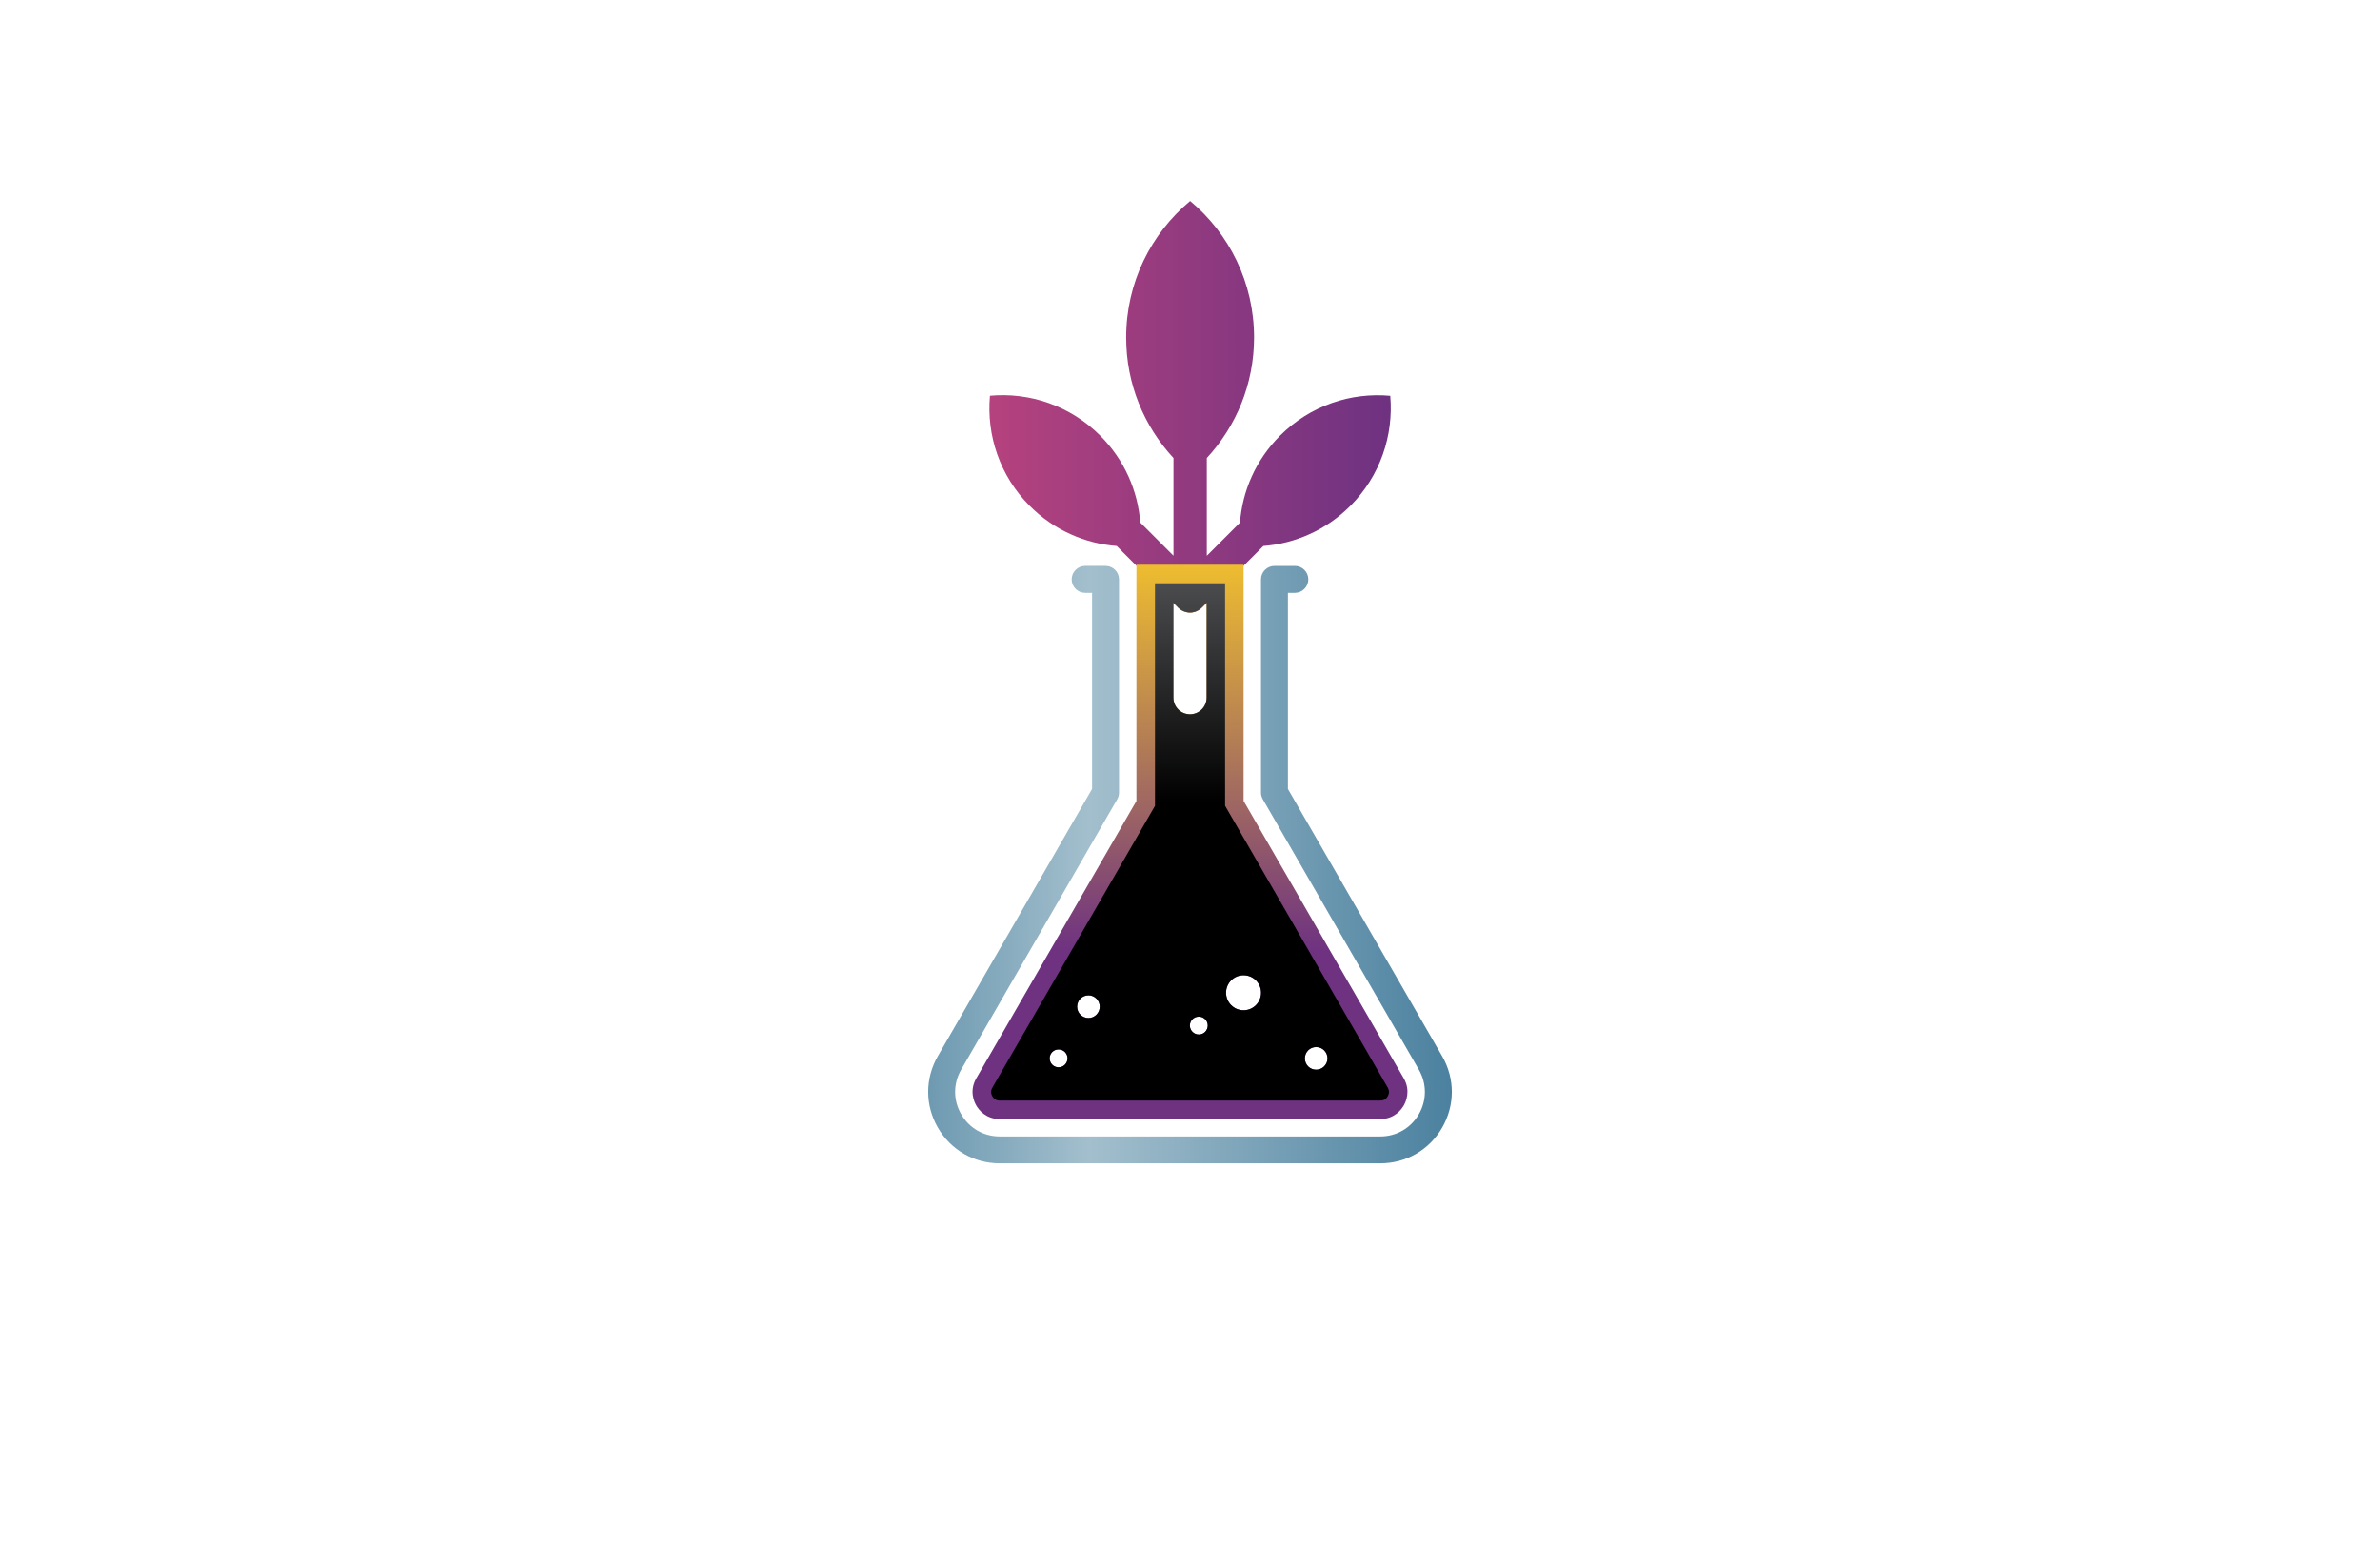 <?xml version="1.0" encoding="utf-8"?>
<!-- Generator: Adobe Illustrator 27.8.1, SVG Export Plug-In . SVG Version: 6.00 Build 0)  -->
<svg version="1.1" xmlns="http://www.w3.org/2000/svg" xmlns:xlink="http://www.w3.org/1999/xlink" x="0px" y="0px"
	 viewBox="0 0 350 230" style="enable-background:new 0 0 350 230;" xml:space="preserve">
<style type="text/css">
	.st0{fill:#FFF5CC;}
	.st1{fill:#FFFECF;}
	.st2{fill:#D3FFCF;}
	.st3{fill:#CFFFFD;}
	.st4{fill:#DEF7F9;}
	.st5{fill:#FFF5F8;}
	.st6{fill:#FFEACF;}
	.st7{fill:#F4F9E1;}
	.st8{fill:#FFEEE9;}
	.st9{fill:#FFFFCF;}
	.st10{fill:#FCD8AE;}
	.st11{fill:#F7F4E8;}
	.st12{fill:#FCF1E3;}
	.st13{fill:#FFECD9;}
	.st14{fill:#FCF6DB;}
	.st15{fill:#FFF3C0;}
	.st16{fill:#CCC8B8;}
	.st17{fill:#CECECE;}
	.st18{fill:#E5E1D1;}
	.st19{fill:#063766;}
	.st20{fill:#0E2848;}
	.st21{fill:#00D19E;}
	.st22{fill:#002389;}
	.st23{fill:#00079C;}
	.st24{fill:#7F4900;}
	.st25{fill:#014742;}
	.st26{fill:#0019FF;}
	.st27{fill:#00B3F9;}
	.st28{fill:#773000;}
	.st29{fill-rule:evenodd;clip-rule:evenodd;fill:#CD00FF;}
	.st30{fill-rule:evenodd;clip-rule:evenodd;fill:#FF9700;}
	.st31{fill:#450056;}
	.st32{fill:#70B208;}
	.st33{fill-rule:evenodd;clip-rule:evenodd;fill:#005CFF;}
	.st34{fill-rule:evenodd;clip-rule:evenodd;fill:#00FF73;}
	.st35{fill-rule:evenodd;clip-rule:evenodd;fill:#014422;}
	.st36{fill-rule:evenodd;clip-rule:evenodd;fill:#A58500;}
	.st37{fill-rule:evenodd;clip-rule:evenodd;fill:#FF7300;}
	.st38{fill:#000202;}
	.st39{fill:#005454;}
	.st40{fill:#AB5FBF;}
	.st41{fill:#51531C;}
	.st42{fill:#661B00;}
	.st43{fill:#001E3F;}
	.st44{fill:#C69400;}
	.st45{fill:#009AB0;}
	.st46{fill:#7F0058;}
	.st47{fill:#006060;}
	.st48{fill:#7500FF;}
	.st49{fill:#9CFF00;}
	.st50{fill:#2ECED8;}
	.st51{fill:#097EAF;}
	.st52{fill-rule:evenodd;clip-rule:evenodd;fill:#097EAF;}
	.st53{fill-rule:evenodd;clip-rule:evenodd;fill:#EA0A8C;}
	.st54{fill:#EBA116;}
	.st55{fill:#151F28;}
	.st56{fill:#36EEE0;}
	.st57{fill:#F652A0;}
	.st58{fill:#F7941E;}
	.st59{fill:#8DC63F;}
	.st60{fill:#FDB913;}
	.st61{fill:#25BDBE;}
	.st62{fill:#CD1223;}
	.st63{fill:#1C1D33;}
	.st64{fill-rule:evenodd;clip-rule:evenodd;fill:#CD1223;}
	.st65{fill:#1A1A1A;}
	.st66{fill:#1AC2EA;}
	.st67{fill:#59C0E4;}
	.st68{fill:#4DB3CE;}
	.st69{fill:#EE8561;}
	.st70{fill:#EABC54;}
	.st71{fill:#1660D6;}
	.st72{fill:#FF7950;}
	.st73{fill:#FFFFFF;}
	.st74{fill:#003889;}
	.st75{fill-rule:evenodd;clip-rule:evenodd;fill:#002551;}
	.st76{fill:#41A0F4;}
	.st77{fill:#F3AF0E;}
	.st78{fill:#F66C22;}
	.st79{fill:#011C34;}
	.st80{fill:#918300;}
	.st81{fill:#A95BFE;}
	.st82{fill:#101C42;}
	.st83{fill:#F5A530;}
	.st84{fill:#00BBDD;}
	.st85{fill:#FF8E27;}
	.st86{fill:#97C213;}
	.st87{fill:#F9A609;}
	.st88{fill:#006E99;}
	.st89{fill:url(#SVGID_1_);}
	
		.st90{fill:none;stroke:url(#SVGID_00000183218585320556743690000014179822236275822271_);stroke-width:5.492;stroke-linecap:round;stroke-linejoin:round;stroke-miterlimit:10;}
	.st91{fill:url(#SVGID_00000132798396559175555640000016829732104796982206_);}
	.st92{fill:url(#SVGID_00000049929150333336810680000001155898573049891254_);}
	.st93{fill:#E16D56;}
	.st94{fill:#A03682;}
	.st95{fill:#A13682;}
	.st96{fill:#E87F45;}
	.st97{fill:url(#SVGID_00000057864891159417388860000005705558755971008417_);}
	.st98{fill:#15110E;}
	.st99{fill-rule:evenodd;clip-rule:evenodd;fill:#009894;}
	.st100{fill:url(#SVGID_00000027576059749677441870000000696801947474662071_);}
	.st101{fill:url(#SVGID_00000090980205804483365110000002627430120425040010_);}
	.st102{fill:url(#SVGID_00000137810383648817137260000010515617526779229325_);}
	.st103{fill:url(#SVGID_00000107586961880899816110000002625861007985851532_);}
	.st104{fill:#846100;}
	.st105{fill:url(#SVGID_00000064320754504301316240000010959739864750875806_);}
	.st106{fill-rule:evenodd;clip-rule:evenodd;fill:#336666;}
	.st107{fill-rule:evenodd;clip-rule:evenodd;fill:#FF6600;}
	.st108{fill:url(#SVGID_00000152954351178881594860000001045164854208570043_);}
	.st109{fill:url(#SVGID_00000018203713560301449840000010358039310072871567_);}
	.st110{fill:url(#SVGID_00000122722195199044416240000004710733089961717641_);}
	.st111{fill:url(#XMLID_00000077322315925205104990000001936884935068309939_);}
	.st112{fill:#F1CA24;}
	.st113{fill:#0676C5;}
	.st114{fill:#93D61F;}
	.st115{fill:#0A98E1;}
	.st116{fill:url(#SVGID_00000062883038012617593840000010928747319360621224_);}
	.st117{fill:#171615;}
	.st118{fill:#FEFEFE;}
	.st119{fill:#E0FF4F;}
	.st120{fill:url(#SVGID_00000047780777143498605620000004670138290685208751_);}
	.st121{fill:#42C130;}
	.st122{fill:#B3376C;}
	.st123{fill:#F6F6F6;}
	.st124{fill:url(#SVGID_00000102519596163028856240000012079168543448747174_);}
	.st125{fill:url(#SVGID_00000150804815068926012530000005697606587052641420_);}
	.st126{fill:#72CAE7;}
	.st127{fill:url(#SVGID_00000073707219770140502150000011369188774901861530_);}
	.st128{fill:url(#SVGID_00000077325995455756528490000000684216867746062489_);}
	.st129{fill:#63AF41;}
	.st130{fill:#115696;}
	.st131{fill:#0F94E1;}
	.st132{fill:#72D1F4;}
	.st133{fill:#C34832;}
	.st134{fill:#88BE61;}
	.st135{fill:#578EB0;}
	.st136{fill:#10A27E;}
	.st137{fill:#F77D49;}
	.st138{fill:#41ADB8;}
	.st139{fill:#F24837;}
	.st140{fill:#192537;}
	.st141{fill:#1470AB;}
	.st142{fill:#74C594;}
	.st143{fill:#80B43A;}
	.st144{fill:#05B2BA;}
	.st145{fill:#0F3462;}
	.st146{fill:#E8353F;}
	.st147{fill:#0E62A4;}
	.st148{fill:#28B1EE;}
	.st149{fill:#258DDF;}
	.st150{fill:#5EB631;}
	.st151{fill:#0A326F;}
	.st152{fill:url(#OBJECTS_00000052069723803191607080000017718814650970814371_);}
	.st153{fill:#2B2353;}
	.st154{fill:#1F9EF3;}
	.st155{fill:#91D9F8;}
	.st156{fill:#889FBE;}
	.st157{fill:url(#SVGID_00000080915441430963704640000013589443809881832349_);}
	.st158{fill:#F48680;}
	.st159{fill-rule:evenodd;clip-rule:evenodd;fill:#0093D2;}
	.st160{fill-rule:evenodd;clip-rule:evenodd;fill:#3F6B3B;}
	.st161{fill:#E7B81E;}
	.st162{fill:#D7972C;}
	.st163{fill:#233F4C;}
	.st164{fill:#20693A;}
	.st165{fill:#7CB032;}
	.st166{fill:#D7972D;}
	.st167{fill:#D8DE75;}
	.st168{fill:#E6EFCF;}
	.st169{fill:#2B8339;}
	.st170{fill:#80AD38;}
	.st171{fill:#D5A62D;}
	.st172{fill:#D3DF72;}
	.st173{fill:#558D4C;}
	.st174{fill:#D6E5ED;}
	.st175{fill:#F6E7B8;}
	.st176{fill:#EDF7E7;}
	.st177{fill:#F4F4F3;}
	.st178{fill:#D4E7EF;}
	.st179{fill:#F3F3E2;}
	.st180{fill:#DCE9DE;}
	.st181{fill:#0EB4A7;}
	.st182{fill:#9DE1E2;}
	.st183{fill:#44BFF4;}
	.st184{fill:#14437D;}
	.st185{fill:url(#SVGID_00000038376963371601828270000007065004008872787636_);}
	.st186{fill:url(#SVGID_00000025425627710011643110000005892263540201865372_);}
	.st187{fill:#0F8CF6;}
	.st188{fill-rule:evenodd;clip-rule:evenodd;fill:url(#SVGID_00000096020260954537151960000012853159067392404635_);}
	.st189{fill-rule:evenodd;clip-rule:evenodd;fill:url(#SVGID_00000077318853242614435870000003773552129661063571_);}
	.st190{fill:url(#SVGID_00000045603731624847655520000014665983922229110154_);}
	.st191{fill:url(#SVGID_00000109720356079698145300000012821703812024031377_);}
	.st192{fill:url(#SVGID_00000135667996911791143630000012998430961636252332_);}
	.st193{fill:url(#SVGID_00000070098655588590715500000008774487883981824166_);}
	.st194{fill:url(#SVGID_00000140711360447835090320000004264958909406404760_);}
	.st195{fill:url(#SVGID_00000150104429540856464560000003077527944700247213_);}
	.st196{fill:url(#SVGID_00000047050608075165001970000006198937330553604024_);}
</style>
<g id="Layer_1">
</g>
<g id="Layer_2">
</g>
<g id="Layer_3">
</g>
<g id="Layer_4">
</g>
<g id="Layer_5">
</g>
<g id="Layer_6">
</g>
<g id="Layer_7">
</g>
<g id="Layer_8">
</g>
<g id="Layer_9">
</g>
<g id="Layer_10">
</g>
<g id="Layer_11">
</g>
<g id="Layer_12">
</g>
<g id="Layer_13">
</g>
<g id="Layer_14">
</g>
<g id="Layer_15">
	<g id="OBJECTS">
		<g>
			<linearGradient id="SVGID_1_" gradientUnits="userSpaceOnUse" x1="145.476" y1="59.819" x2="204.517" y2="59.819">
				<stop  offset="0" style="stop-color:#B5427E"/>
				<stop  offset="1" style="stop-color:#6E3281"/>
			</linearGradient>
			<path class="st89" d="M198.56,74.42c-3.56,3.56-8.12,5.52-12.77,5.88l-2.91,2.91l-2.72,2.72l-2.71,2.71l-0.72,0.72
				c-0.47,0.47-1.1,0.72-1.72,0.72s-1.25-0.25-1.73-0.72l-6.15-6.15l-2.91-2.91c-4.66-0.36-9.21-2.32-12.77-5.88
				c-4.44-4.44-6.39-10.42-5.87-16.22c5.8-0.53,11.78,1.43,16.22,5.87c3.56,3.56,5.53,8.12,5.89,12.78l4.88,4.88V67.36
				c-4.33-4.67-6.96-10.89-6.96-17.73c0-8.07,3.66-15.28,9.41-20.07c5.74,4.79,9.4,12,9.4,20.07c0,6.85-2.63,13.06-6.95,17.73v14.38
				l4.88-4.88c0.35-4.66,2.32-9.21,5.88-12.78c4.44-4.44,10.42-6.4,16.22-5.87C204.96,64,203,69.98,198.56,74.42z"/>
			
				<linearGradient id="SVGID_00000057120123962028975060000011604133945269408387_" gradientUnits="userSpaceOnUse" x1="136.498" y1="127.164" x2="213.502" y2="127.164">
				<stop  offset="0" style="stop-color:#6E9AB1"/>
				<stop  offset="0.307" style="stop-color:#A3BFCD"/>
				<stop  offset="1" style="stop-color:#4B819F"/>
			</linearGradient>
			<path style="fill:url(#SVGID_00000057120123962028975060000011604133945269408387_);" d="M202.98,171.09h-55.96
				c-3.8,0-7.2-1.96-9.1-5.25c-1.9-3.29-1.9-7.22,0-10.52l22.68-39.29V87.19h-1.02c-1.09,0-1.98-0.89-1.98-1.98
				c0-1.09,0.89-1.98,1.98-1.98h3c1.09,0,1.98,0.89,1.98,1.98v31.36c0,0.35-0.09,0.69-0.27,0.99l-22.94,39.75
				c-1.19,2.06-1.19,4.51,0,6.56c1.18,2.05,3.3,3.27,5.67,3.27h55.96c2.37,0,4.49-1.22,5.67-3.27c1.19-2.05,1.18-4.51,0-6.56
				l-22.94-39.75c-0.17-0.3-0.27-0.64-0.27-0.99V85.21c0-1.09,0.89-1.98,1.98-1.98h3c1.09,0,1.98,0.89,1.98,1.98
				c0,1.09-0.89,1.98-1.98,1.98h-1.02v28.85l22.68,39.29c1.9,3.29,1.9,7.22,0,10.52C210.18,169.13,206.78,171.09,202.98,171.09z"/>
			
				<linearGradient id="SVGID_00000018953847319689262400000013952216060412602559_" gradientUnits="userSpaceOnUse" x1="174.999" y1="82.528" x2="174.999" y2="139.957">
				<stop  offset="0" style="stop-color:#EFBE2F"/>
				<stop  offset="1" style="stop-color:#6E3281"/>
			</linearGradient>
			<path style="fill:url(#SVGID_00000018953847319689262400000013952216060412602559_);" d="M206.43,158.58l-23.55-40.79V83.06
				h-15.76v34.74l-23.55,40.79c-1.04,1.81-0.35,3.4,0,4c0.35,0.6,1.37,1.99,3.45,1.99h55.96c2.07,0,3.1-1.39,3.45-1.99
				C206.78,161.99,207.47,160.39,206.43,158.58z M161.73,148.05c0,0.92-0.74,1.67-1.66,1.67c-0.93,0-1.67-0.75-1.67-1.67
				c0-0.92,0.74-1.67,1.67-1.67C160.98,146.38,161.73,147.13,161.73,148.05z M155.67,154.34c0.73,0,1.32,0.58,1.32,1.31
				s-0.59,1.32-1.32,1.32c-0.72,0-1.31-0.59-1.31-1.32S154.95,154.34,155.67,154.34z M172.56,88.66l0.71,0.71
				c0.48,0.47,1.11,0.72,1.73,0.72s1.25-0.25,1.72-0.72l0.72-0.72v13.96c0,1.35-1.09,2.44-2.44,2.44s-2.44-1.09-2.44-2.44V88.66z
				 M177.61,150.83c0,0.73-0.59,1.32-1.31,1.32c-0.73,0-1.32-0.59-1.32-1.32c0-0.73,0.59-1.31,1.32-1.31
				C177.02,149.52,177.61,150.1,177.61,150.83z M180.3,146c0-1.42,1.15-2.57,2.57-2.57c1.43,0,2.58,1.15,2.58,2.57
				c0,1.43-1.15,2.58-2.58,2.58C181.45,148.58,180.3,147.42,180.3,146z M193.55,157.32c-0.92,0-1.66-0.74-1.66-1.66
				c0-0.93,0.74-1.67,1.66-1.67c0.93,0,1.67,0.74,1.67,1.67C195.22,156.57,194.47,157.32,193.55,157.32z"/>
			
				<linearGradient id="SVGID_00000163760975473101076550000002212933347867282606_" gradientUnits="userSpaceOnUse" x1="174.999" y1="118.153" x2="174.999" y2="80.043">
				<stop  offset="0" style="stop-color:#000000"/>
				<stop  offset="1" style="stop-color:#58595B"/>
			</linearGradient>
			<path style="fill:url(#SVGID_00000163760975473101076550000002212933347867282606_);" d="M204.07,159.94l-23.91-41.43V85.78
				h-10.31v32.74l-23.91,41.43c-0.09,0.16-0.37,0.64-0.01,1.28c0.37,0.63,0.92,0.63,1.1,0.63h55.96c0.18,0,0.73,0,1.09-0.63
				C204.44,160.59,204.16,160.11,204.07,159.94z M155.67,156.97c-0.72,0-1.31-0.59-1.31-1.32s0.59-1.31,1.31-1.31
				c0.73,0,1.32,0.58,1.32,1.31S156.4,156.97,155.67,156.97z M160.07,149.72c-0.93,0-1.67-0.75-1.67-1.67
				c0-0.92,0.74-1.67,1.67-1.67c0.92,0,1.66,0.75,1.66,1.67C161.73,148.97,160.98,149.72,160.07,149.72z M172.56,102.61V88.66
				l0.71,0.71c0.48,0.47,1.11,0.72,1.73,0.72s1.25-0.25,1.72-0.72l0.72-0.72v13.96c0,1.35-1.09,2.44-2.44,2.44
				S172.56,103.96,172.56,102.61z M176.3,152.14c-0.73,0-1.32-0.59-1.32-1.32c0-0.73,0.59-1.31,1.32-1.31
				c0.72,0,1.31,0.58,1.31,1.31C177.61,151.55,177.02,152.14,176.3,152.14z M182.87,148.58c-1.42,0-2.57-1.15-2.57-2.58
				c0-1.42,1.15-2.57,2.57-2.57c1.43,0,2.58,1.15,2.58,2.57C185.45,147.42,184.3,148.58,182.87,148.58z M193.55,157.32
				c-0.92,0-1.66-0.74-1.66-1.66c0-0.93,0.74-1.67,1.66-1.67c0.93,0,1.67,0.74,1.67,1.67C195.22,156.57,194.47,157.32,193.55,157.32
				z"/>
		</g>
	</g>
</g>
</svg>
